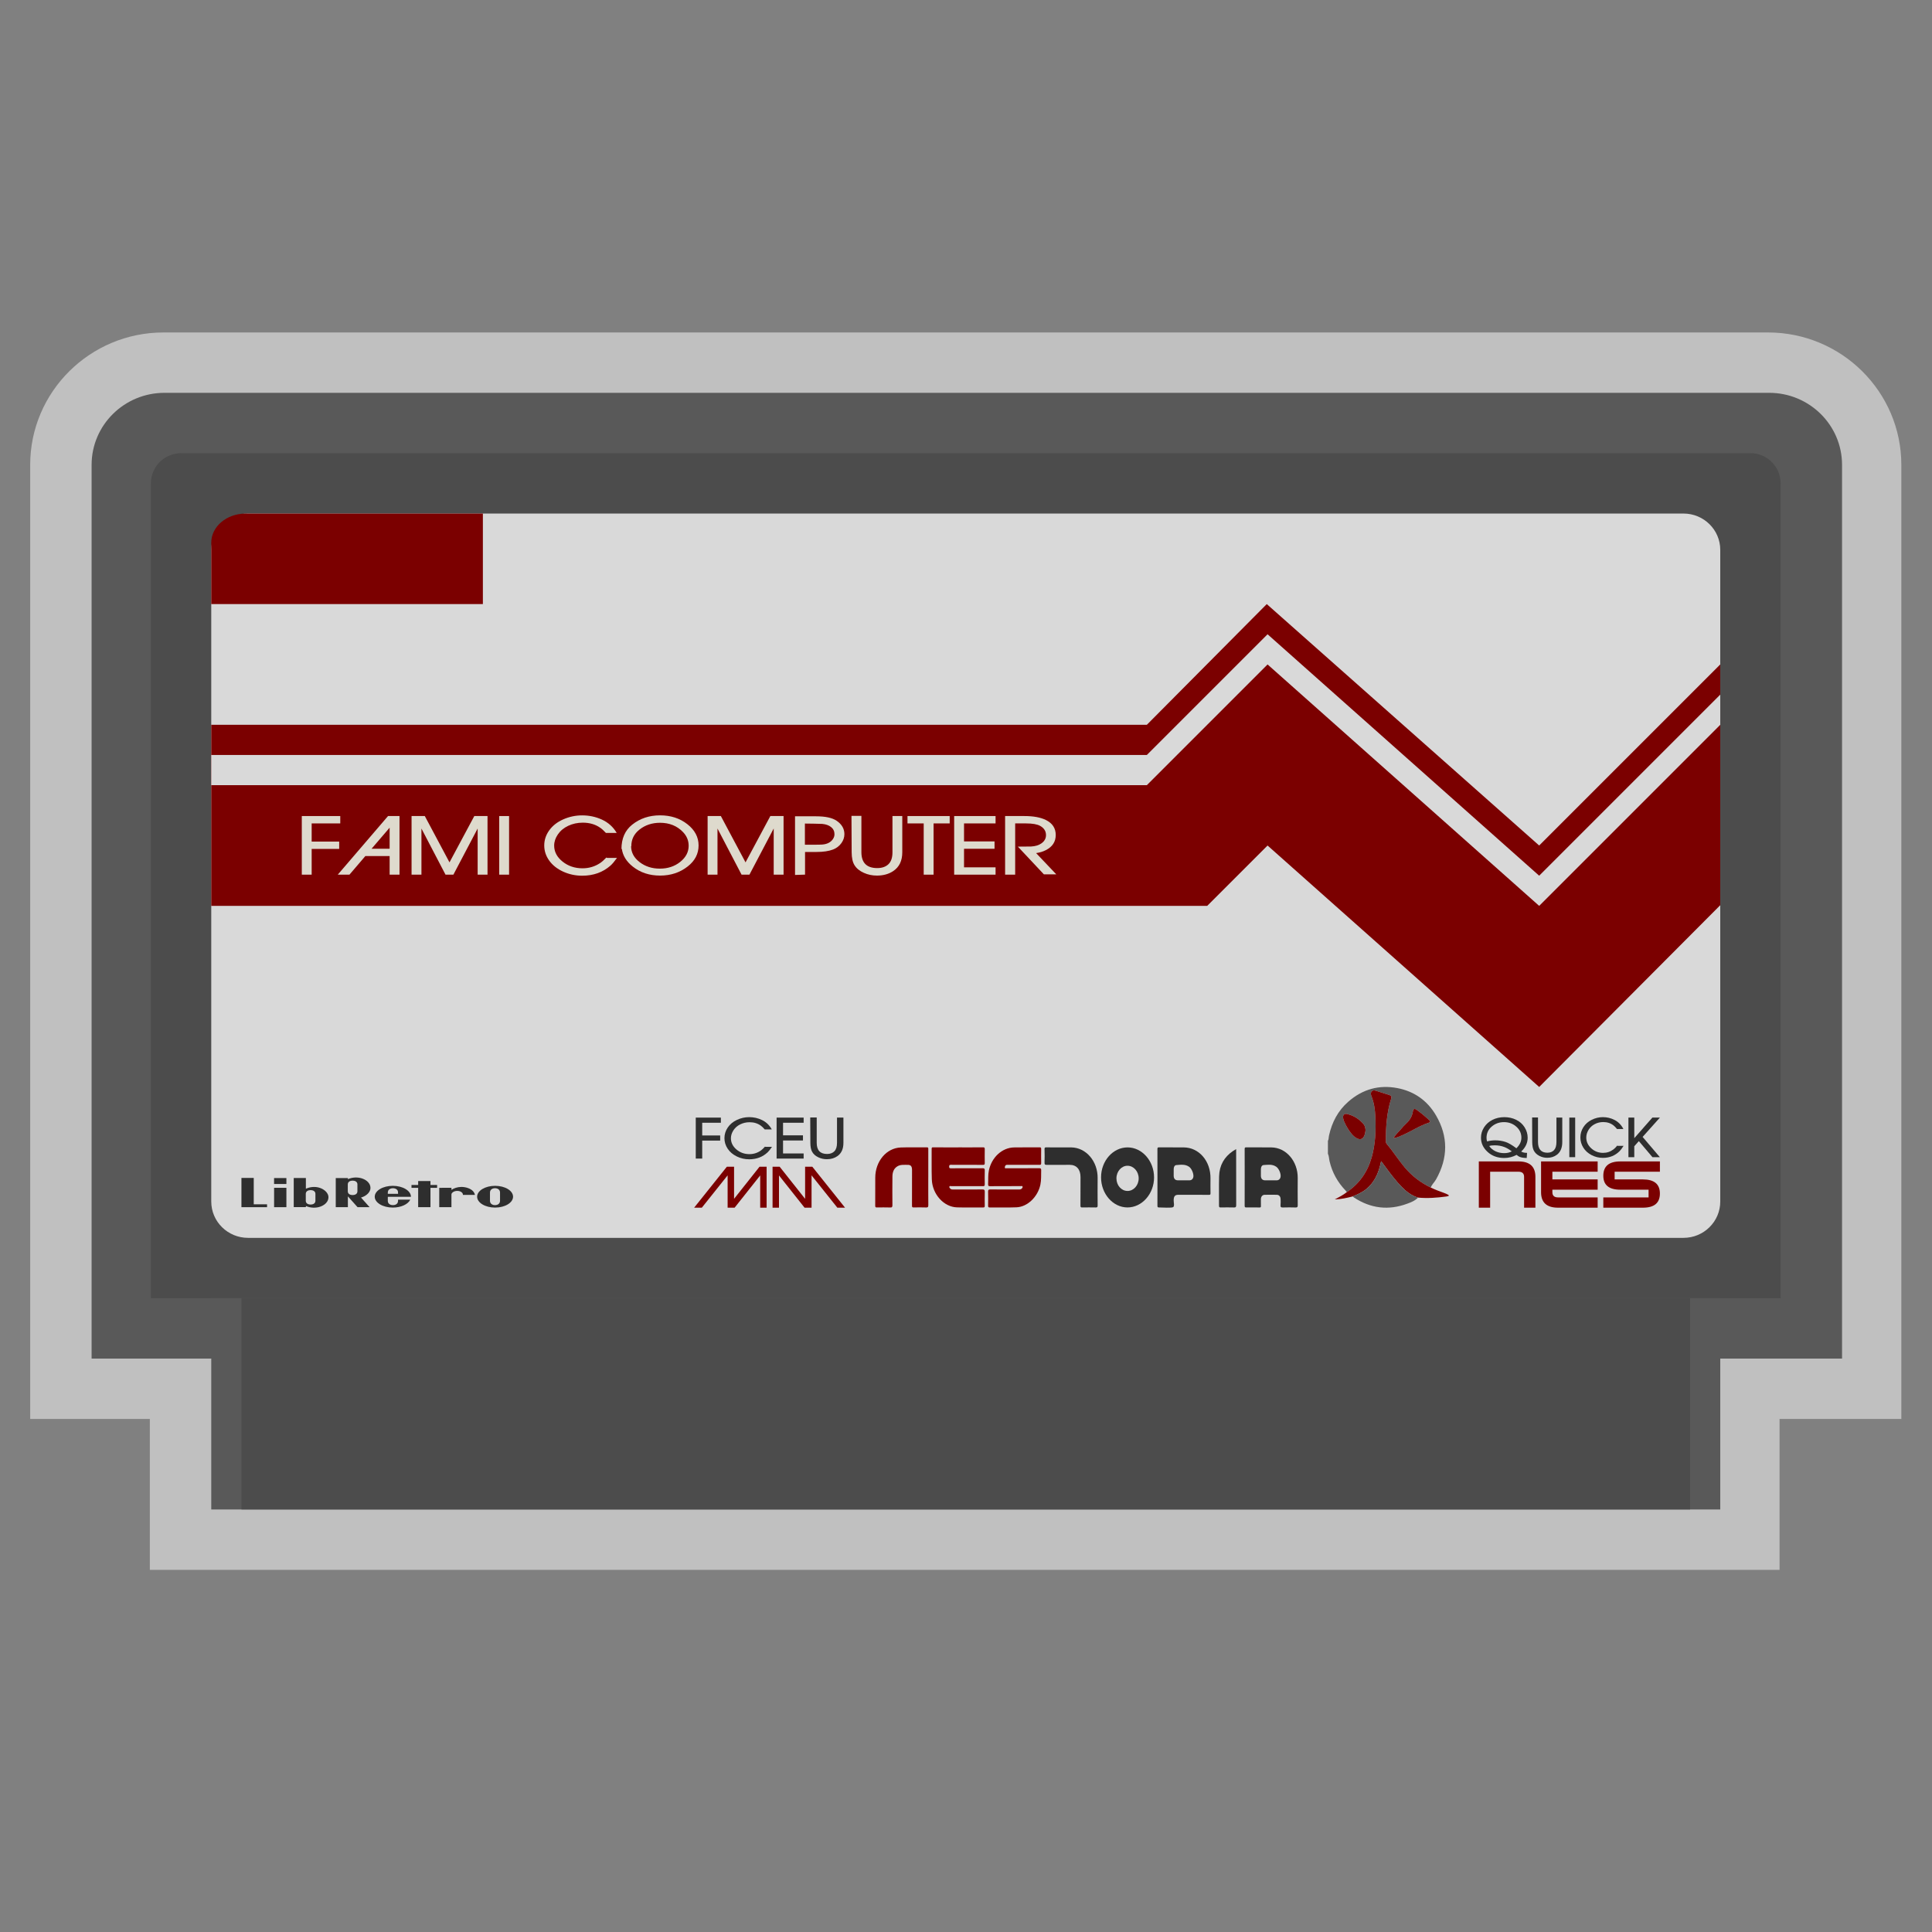 <?xml version="1.0" encoding="UTF-8" standalone="no"?>
<svg
   xmlns:dc="http://purl.org/dc/elements/1.1/"
   xmlns:cc="http://creativecommons.org/ns#"
   xmlns:rdf="http://www.w3.org/1999/02/22-rdf-syntax-ns#"
   xmlns:svg="http://www.w3.org/2000/svg"
   xmlns="http://www.w3.org/2000/svg"
   viewBox="0 0 341.333 341.333"
   height="256"
   width="256"
   xml:space="preserve"
   id="svg2"
   version="1.1"><rect x="0" y="0" width="341.333" height="341.333" fill="#808080" stroke="none"/><defs
     id="defs6"><clipPath
       id="clipPath18"
       clipPathUnits="userSpaceOnUse"><path
         id="path16"
         d="M 0,256 H 256 V 0 H 0 Z" /></clipPath><clipPath
       id="clipPath26"
       clipPathUnits="userSpaceOnUse"><path
         id="path24"
         d="M 4,212 H 252 V 48 H 4 Z" /></clipPath></defs><g
     transform="matrix(1.333,0,0,-1.333,0,341.333)"
     id="g10"><g
       id="g12"><g
         clip-path="url(#clipPath18)"
         id="g14"><g
           id="g20"><g
             id="g22" /><g
             id="g32"><g
               style="opacity:0.5"
               id="g30"
               clip-path="url(#clipPath26)"><path
                 id="path28"
                 style="fill:#ffffff;fill-opacity:1;fill-rule:nonzero;stroke:none"
                 d="m 227.859,56 v 0 20 0 z m 6.474,156 H 21.667 C 11.925,212 4,204.128 4,194.452 V 76 68 h 8 7.859 V 56 48 h 8 4 192 4 8 v 8 12 h 8.141 8 v 8 118.452 C 252,204.128 244.075,212 234.333,212" /></g></g></g><g
           transform="translate(244.141,76)"
           id="g34"><path
             id="path36"
             style="fill:#595959;fill-opacity:1;fill-rule:nonzero;stroke:none"
             d="m 0,0 h -232 v 118.452 c 0,5.273 4.328,9.548 9.667,9.548 H -9.667 C -4.328,128 0,123.725 0,118.452 Z" /></g><g
           transform="translate(236,84)"
           id="g38"><path
             id="path40"
             style="fill:#4c4c4c;fill-opacity:1;fill-rule:nonzero;stroke:none"
             d="m 0,0 h -216 v 108 c 0,2.209 1.791,4 4,4 H -4 c 2.209,0 4,-1.791 4,-4 z" /></g><g
           transform="translate(223.122,92)"
           id="g42"><path
             id="path44"
             style="fill:#d9d9d9;fill-opacity:1;fill-rule:nonzero;stroke:none"
             d="m 0,0 h -190.244 c -2.694,0 -4.878,2.156 -4.878,4.815 v 86.37 c 0,2.659 2.184,4.815 4.878,4.815 H 0 c 2.694,0 4.878,-2.156 4.878,-4.815 V 4.815 C 4.878,2.156 2.694,0 0,0" /></g><g
           transform="translate(64,176)"
           id="g46"><path
             id="path48"
             style="fill:#7b0000;fill-opacity:1;fill-rule:nonzero;stroke:none"
             d="m 0,0 h -36 v 8.147 c 0,2.128 2.046,3.853 4.57,3.853 H 0 Z" /></g><g
           transform="translate(204,144)"
           id="g50"><path
             id="path52"
             style="fill:#7b0000;fill-opacity:1;fill-rule:nonzero;stroke:none"
             d="M 0,0 -36.105,32 -52,16 H -176 V -8 h 132 l 8,8 36,-32 24,24.092 V 24 Z" /></g><g
           transform="translate(45.098,147.906)"
           id="g54"><path
             id="path56"
             style="fill:#dedacd;fill-opacity:1;fill-rule:nonzero;stroke:none"
             d="m 0,0 v -0.976 h -3.79 v -2.41 h 3.648 V -4.357 H -3.79 V -7.768 H -5.098 V 0 Z" /></g><g
           transform="translate(49.247,143.574)"
           id="g58"><path
             id="path60"
             style="fill:#dedacd;fill-opacity:1;fill-rule:nonzero;stroke:none"
             d="M 0,0 H 2.394 V 2.79 Z M -2.932,-3.436 H -4.48 L 2.182,4.333 H 3.703 V -3.436 H 2.394 v 2.465 h -3.218 z" /></g><g
           transform="translate(54.548,140.138)"
           id="g62"><path
             id="path64"
             style="fill:#dedacd;fill-opacity:1;fill-rule:nonzero;stroke:none"
             d="M 0,0 V 7.768 H 1.755 L 5.027,1.629 8.315,7.768 h 1.752 V 0 H 8.759 V 6.117 L 5.543,0 H 4.5 L 1.309,6.112 V 0 Z" /></g><path
           id="path66"
           style="fill:#dedacd;fill-opacity:1;fill-rule:nonzero;stroke:none"
           d="m 67.473,140.138 h -1.309 v 7.768 h 1.309 z" /><g
           transform="translate(80.904,141.331)"
           id="g68"><path
             id="path70"
             style="fill:#dedacd;fill-opacity:1;fill-rule:nonzero;stroke:none"
             d="m 0,0 c -1.008,-0.887 -2.255,-1.331 -3.74,-1.331 -0.893,0 -1.733,0.179 -2.519,0.537 -0.798,0.365 -1.416,0.855 -1.855,1.469 -0.438,0.615 -0.657,1.282 -0.657,2.002 0,0.726 0.222,1.396 0.667,2.011 0.444,0.614 1.059,1.096 1.845,1.444 0.803,0.355 1.64,0.532 2.512,0.532 0.926,0 1.794,-0.184 2.605,-0.552 C -0.29,5.724 0.368,5.133 0.833,4.338 H -0.599 C -0.883,4.647 -1.134,4.875 -1.352,5.023 -1.994,5.473 -2.763,5.698 -3.66,5.698 -4.356,5.698 -4.997,5.561 -5.583,5.286 -6.169,5.012 -6.628,4.633 -6.959,4.15 -7.291,3.667 -7.456,3.171 -7.456,2.662 c 0,-0.819 0.37,-1.525 1.111,-2.12 0.74,-0.595 1.623,-0.892 2.648,-0.892 0.86,0 1.64,0.233 2.339,0.7 0.239,0.161 0.512,0.404 0.821,0.729 L -0.451,1.03 H 0.876 C 0.523,0.544 0.23,0.2 0,0" /></g><g
           transform="translate(91.274,143.968)"
           id="g72"><path
             id="path74"
             style="fill:#dedacd;fill-opacity:1;fill-rule:nonzero;stroke:none"
             d="m 0,0 c 0,0.69 -0.251,1.296 -0.753,1.819 -0.786,0.818 -1.8,1.227 -3.043,1.227 -1.062,0 -1.975,-0.305 -2.741,-0.917 -0.707,-0.565 -1.061,-1.288 -1.061,-2.168 l -0.031,-0.05 c 0.012,-0.821 0.392,-1.517 1.139,-2.087 0.747,-0.57 1.636,-0.855 2.669,-0.855 1.058,0 1.959,0.298 2.704,0.894 C -0.372,-1.54 0,-0.828 0,0 m -8.857,-0.399 -0.05,-0.05 c 0,1.407 0.473,2.488 1.42,3.244 1.033,0.825 2.265,1.237 3.697,1.237 1.412,0 2.615,-0.389 3.611,-1.168 0.996,-0.779 1.494,-1.719 1.494,-2.82 0,-1.11 -0.484,-2.042 -1.451,-2.794 -1.024,-0.802 -2.242,-1.203 -3.654,-1.203 -1.411,0 -2.617,0.397 -3.617,1.193 -0.843,0.667 -1.327,1.454 -1.45,2.361" /></g><g
           transform="translate(93.786,140.138)"
           id="g76"><path
             id="path78"
             style="fill:#dedacd;fill-opacity:1;fill-rule:nonzero;stroke:none"
             d="M 0,0 V 7.768 H 1.755 L 5.026,1.629 8.314,7.768 h 1.753 V 0 H 8.759 V 6.117 L 5.543,0 H 4.5 L 1.309,6.112 V 0 Z" /></g><g
           transform="translate(107.847,144.106)"
           id="g80"><path
             id="path82"
             style="fill:#dedacd;fill-opacity:1;fill-rule:nonzero;stroke:none"
             d="m 0,0 c 0.58,0 0.963,0.008 1.148,0.025 0.626,0.052 1.084,0.282 1.377,0.69 0.152,0.21 0.228,0.437 0.228,0.68 0,0.391 -0.152,0.708 -0.457,0.951 C 2.012,2.573 1.623,2.711 1.13,2.76 1.035,2.77 0.656,2.78 -0.006,2.79 L -1.167,2.805 V 0 Z m 0.315,3.766 c 1.23,0 2.133,-0.194 2.709,-0.582 C 3.72,2.718 4.068,2.123 4.068,1.4 4.068,0.979 3.936,0.585 3.673,0.217 3.397,-0.171 3.027,-0.455 2.562,-0.636 2.006,-0.853 1.263,-0.961 0.333,-0.961 h -1.481 v -3.002 l -1.327,-0.044 v 7.773 z" /></g><g
           transform="translate(114.168,143.125)"
           id="g84"><path
             id="path86"
             style="fill:#dedacd;fill-opacity:1;fill-rule:nonzero;stroke:none"
             d="m 0,0 c 0,-1.41 0.701,-2.115 2.102,-2.115 0.628,0 1.121,0.17 1.479,0.511 0.357,0.34 0.536,0.868 0.536,1.584 V 4.786 H 5.419 V -0.02 C 5.419,-1.15 5.018,-1.982 4.216,-2.514 3.619,-2.911 2.899,-3.11 2.055,-3.11 c -0.613,0 -1.187,0.12 -1.722,0.36 -0.563,0.249 -0.979,0.589 -1.247,1.02 -0.246,0.397 -0.372,0.966 -0.376,1.705 L -1.315,4.806 H 0 Z" /></g><g
           transform="translate(120.278,146.93)"
           id="g88"><path
             id="path90"
             style="fill:#dedacd;fill-opacity:1;fill-rule:nonzero;stroke:none"
             d="M 0,0 V 0.976 H 5.592 V 0 H 3.457 V -6.792 H 2.148 l 0,6.792 z" /></g><g
           transform="translate(131.95,147.906)"
           id="g92"><path
             id="path94"
             style="fill:#dedacd;fill-opacity:1;fill-rule:nonzero;stroke:none"
             d="m 0,0 v -0.976 h -4.179 v -2.386 h 4.043 V -4.338 H -4.179 V -6.797 H 0 V -7.768 H -5.487 V 0 Z" /></g><g
           transform="translate(135.777,147.906)"
           id="g96"><path
             id="path98"
             style="fill:#dedacd;fill-opacity:1;fill-rule:nonzero;stroke:none"
             d="m 0,0 c 1.189,0 2.14,-0.176 2.852,-0.527 0.864,-0.428 1.296,-1.09 1.296,-1.987 0,-0.894 -0.438,-1.563 -1.316,-2.007 -0.37,-0.191 -0.798,-0.321 -1.285,-0.39 L 4.223,-7.729 H 2.58 l -3.45,3.677 c 0.981,0 1.562,0.005 1.743,0.015 0.571,0.03 1.03,0.168 1.375,0.414 0.406,0.286 0.61,0.652 0.61,1.099 0,0.523 -0.257,0.929 -0.771,1.218 -0.39,0.22 -1.014,0.33 -1.873,0.33 H -1.228 V -7.768 H -2.562 V 0 Z" /></g><g
           transform="translate(55.423,99.529)"
           id="g100"><path
             id="path102"
             style="fill:#2e2e2e;fill-opacity:1;fill-rule:nonzero;stroke:none"
             d="M 0,0 H 1.63 V -0.519 H 2.511 V -0.901 H 1.63 L 1.631,-3.463 H -10e-4 L 0,-0.901 h -0.885 v 0.381 h 0.886 z" /></g><path
           id="path104"
           style="fill:#2e2e2e;fill-opacity:1;fill-rule:nonzero;stroke:none"
           d="m 36.329,98.633 h 1.629 v -2.567 h -1.629 z" /><path
           id="path106"
           style="fill:#2e2e2e;fill-opacity:1;fill-rule:nonzero;stroke:none"
           d="m 36.325,99.927 h 1.633 v -0.789 h -1.633 z" /><g
           transform="translate(66.274,97.458)"
           id="g108"><path
             id="path110"
             style="fill:#2e2e2e;fill-opacity:1;fill-rule:nonzero;stroke:none"
             d="m 0,0 v 0 c 0,-0.007 -0.001,-0.389 -0.001,-0.542 0,-0.41 -0.34,-0.578 -0.667,-0.578 -0.325,0 -0.666,0.168 -0.666,0.578 v 0.553 c 0,0 0.001,0.38 0.001,0.535 0,0.407 0.341,0.575 0.665,0.575 0.326,0 0.667,-0.168 0.667,-0.575 0,-0.155 0,-0.443 0.001,-0.546 l 0,0.001 z m -0.654,1.439 c -1.315,0 -2.382,-0.645 -2.382,-1.441 0,-0.796 1.067,-1.442 2.382,-1.442 1.315,0 2.38,0.646 2.38,1.442 0,0.796 -1.065,1.441 -2.38,1.441" /></g><g
           transform="translate(40.528,97.829)"
           id="g112"><path
             id="path114"
             style="fill:#2e2e2e;fill-opacity:1;fill-rule:nonzero;stroke:none"
             d="m 0,0 c 0,0.398 0.385,0.499 0.638,0.499 0.259,0 0.639,-0.101 0.639,-0.499 0,-0.131 -10e-4,-0.456 -10e-4,-0.456 0,0 10e-4,-0.321 10e-4,-0.458 0,-0.396 -0.38,-0.5 -0.638,-0.5 C 0.385,-1.414 0,-1.31 0,-0.914 v 0.456 z m -1.596,2.105 v -3.86 h 1.611 c 0,0 0.001,0.125 0.001,0.149 0.623,-0.279 1.326,-0.278 1.875,-0.097 0.146,0.049 1.114,0.38 1.114,1.273 0,0.678 -0.898,1.418 -2.071,1.344 C 0.547,0.89 0.272,0.79 0.012,0.685 v 1.42 z" /></g><g
           transform="translate(51.508,98.344)"
           id="g116"><path
             id="path118"
             style="fill:#2e2e2e;fill-opacity:1;fill-rule:nonzero;stroke:none"
             d="m 0,0 c 0.127,0.158 0.36,0.234 0.572,0.234 v 0 H 0.573 0.572 C 0.786,0.234 1.019,0.158 1.146,0 1.249,-0.128 1.254,-0.278 1.252,-0.504 h -1.36 C -0.111,-0.278 -0.104,-0.128 0,0 m 1.248,-1.433 c 0,-0.47 -0.434,-0.574 -0.675,-0.574 -0.24,0 -0.681,0.104 -0.681,0.574 0,0.141 0.001,0.53 0.001,0.53 h 3.068 c 0,0.796 -1.078,1.456 -2.403,1.456 -1.324,0 -2.399,-0.645 -2.399,-1.442 0,-0.795 1.075,-1.441 2.399,-1.441 1.099,0 2.028,0.447 2.312,1.053 L 1.246,-1.278 c 0,0 0.002,-0.011 0.002,-0.155" /></g><g
           transform="translate(33.631,96.447)"
           id="g120"><path
             id="path122"
             style="fill:#2e2e2e;fill-opacity:1;fill-rule:nonzero;stroke:none"
             d="M 0,0 V 3.497 H -1.631 V 0 -0.381 H 0 1.765 V 0 Z" /></g><g
           transform="translate(61.351,97.693)"
           id="g124"><path
             id="path126"
             style="fill:#2e2e2e;fill-opacity:1;fill-rule:nonzero;stroke:none"
             d="M 0,0 H 1.596 C 1.432,0.829 0.343,1.069 -0.218,1.058 -0.756,1.046 -1.204,0.882 -1.517,0.67 c -0.001,0.063 0,0.27 0,0.27 L -3.133,0.939 -3.134,-1.627 h 1.617 c 0,0 -0.001,1.576 -0.001,1.685 0,0.224 0.33,0.473 0.773,0.473 C -0.301,0.531 0,0.282 0,0.058 Z" /></g><g
           transform="translate(46.095,98.63)"
           id="g128"><path
             id="path130"
             style="fill:#2e2e2e;fill-opacity:1;fill-rule:nonzero;stroke:none"
             d="m 0,0 v 0.456 c 0,0.395 0.385,0.499 0.639,0.499 0.258,0 0.638,-0.104 0.638,-0.499 0,-0.137 -10e-4,-0.458 -10e-4,-0.458 0,0 10e-4,-0.325 10e-4,-0.456 0,-0.398 -0.38,-0.499 -0.639,-0.499 C 0.385,-0.957 0,-0.856 0,-0.458 Z m 3.005,-0.029 c 0,0.894 -0.968,1.224 -1.114,1.273 -0.549,0.181 -1.252,0.182 -1.875,-0.096 0,0.023 -0.001,0.148 -0.001,0.148 h -1.611 v -3.86 h 1.608 v 1.421 c 0.007,-0.003 0.014,-0.006 0.021,-0.008 l 1.261,-1.413 h 1.597 l -1.139,1.275 c 0.748,0.209 1.253,0.752 1.253,1.26" /></g><g
           transform="translate(127.013,103.993)"
           id="g132"><path
             id="path134"
             style="fill:#7b0000;fill-opacity:1;fill-rule:nonzero;stroke:none"
             d="m 0,0 c 1.095,0 2.191,-0.007 3.286,0.006 0.188,0.003 0.221,-0.066 0.219,-0.252 -0.008,-0.609 -0.012,-1.219 0,-1.828 0.004,-0.205 -0.057,-0.244 -0.226,-0.243 -1.417,0.008 -2.834,0 -4.25,0.009 -0.164,10e-4 -0.236,-0.022 -0.244,-0.231 -0.009,-0.226 0.087,-0.235 0.239,-0.235 1.398,0.004 2.796,-0.003 4.193,0.008 0.22,0.002 0.298,-0.047 0.29,-0.313 C 3.489,-3.677 3.494,-4.277 3.505,-4.875 3.509,-5.083 3.46,-5.142 3.271,-5.141 c -1.417,0.01 -2.833,0.005 -4.25,0.003 -0.069,0 -0.161,0.061 -0.201,-0.046 -0.046,-0.12 0.036,-0.198 0.104,-0.273 0.121,-0.132 0.273,-0.126 0.426,-0.126 1.284,0.001 2.568,-0.006 3.853,0.007 0.236,0.002 0.31,-0.071 0.303,-0.34 C 3.49,-6.525 3.497,-7.135 3.503,-7.744 3.504,-7.905 3.472,-7.965 3.315,-7.964 c -1.161,0.009 -2.323,-0.02 -3.484,0.012 -1.743,0.047 -3.273,1.729 -3.342,3.7 -0.047,1.356 -0.012,2.716 -0.023,4.074 C -3.536,0.035 -3.43,0 -3.315,0 -2.21,-0.002 -1.105,-0.001 0,-0.001 Z" /></g><g
           transform="translate(137.751,101.229)"
           id="g136"><path
             id="path138"
             style="fill:#7b0000;fill-opacity:1;fill-rule:nonzero;stroke:none"
             d="M 0,0 C 0.182,0.003 0.252,-0.047 0.245,-0.267 0.223,-0.906 0.274,-1.544 0.139,-2.181 -0.2,-3.784 -1.561,-5.122 -3.03,-5.18 -4.218,-5.227 -5.409,-5.19 -6.599,-5.199 -6.777,-5.2 -6.79,-5.115 -6.788,-4.947 c 0.011,0.61 0.017,1.22 0,1.829 -0.007,0.245 0.055,0.307 0.267,0.305 1.265,-0.011 2.531,-0.005 3.796,-0.008 0.166,0 0.321,0.021 0.441,0.167 0.055,0.067 0.086,0.144 0.055,0.234 -0.034,0.099 -0.108,0.053 -0.17,0.053 -1.379,-0.003 -2.758,10e-4 -4.137,-0.012 -0.222,-0.002 -0.263,0.075 -0.251,0.31 0.032,0.596 -0.025,1.193 0.103,1.787 0.373,1.737 1.746,3.009 3.34,3.039 1.133,0.021 2.266,0.003 3.4,0.013 C 0.217,2.772 0.245,2.702 0.244,2.546 0.239,1.926 0.232,1.305 0.245,0.685 0.25,0.468 0.172,0.449 0.013,0.45 c -1.388,0.005 -2.777,0.001 -4.165,0 -0.066,0 -0.134,0.008 -0.198,-0.004 -0.159,-0.032 -0.217,-0.188 -0.222,-0.33 -0.006,-0.183 0.147,-0.12 0.237,-0.121 C -3.608,-0.009 -0.718,-0.011 0,0" /></g><g
           transform="translate(156.873,99.625)"
           id="g140"><path
             id="path142"
             style="fill:#2e2e2e;fill-opacity:1;fill-rule:nonzero;stroke:none"
             d="M 0,0 C 0.264,0 0.528,-0.006 0.792,0.002 1.061,0.009 1.251,0.191 1.294,0.466 1.357,0.88 1.058,1.565 0.738,1.789 0.199,2.167 -0.391,2.066 -0.968,2.022 -1.195,2.005 -1.307,1.769 -1.312,1.506 -1.318,1.207 -1.318,0.908 -1.315,0.609 -1.31,0.213 -1.121,0.006 -0.764,0.001 -0.509,-0.003 -0.255,0 0,0 m -3.466,0.424 c 0.001,1.24 0.005,2.48 -0.004,3.72 -10e-4,0.188 0.045,0.23 0.206,0.228 C -2.169,4.363 -1.074,4.371 0.021,4.364 2.042,4.352 3.589,2.554 3.563,0.263 3.556,-0.389 3.554,-1.042 3.566,-1.693 3.569,-1.874 3.541,-1.924 3.372,-1.923 c -1.35,0.01 -2.7,0.007 -4.05,0.008 -0.462,0 -0.63,-0.193 -0.638,-0.708 -0.006,-0.316 0.126,-0.749 -0.051,-0.916 -0.17,-0.159 -1.538,-0.046 -1.896,-0.055 -0.158,-0.005 -0.209,0.045 -0.207,0.234 0.008,1.261 0.004,2.523 0.004,3.784" /></g><g
           transform="translate(123.032,100.011)"
           id="g144"><path
             id="path146"
             style="fill:#7b0000;fill-opacity:1;fill-rule:nonzero;stroke:none"
             d="m 0,0 c 0,-1.219 -0.008,-2.438 0.006,-3.657 0.003,-0.275 -0.074,-0.334 -0.3,-0.326 -0.547,0.019 -1.096,0.016 -1.643,0.004 -0.169,-0.004 -0.223,0.031 -0.221,0.24 0.009,1.572 0.005,3.143 0.005,4.715 0,0.511 -0.161,0.701 -0.613,0.69 C -3.224,1.655 -3.687,1.73 -4.121,1.453 -4.592,1.151 -4.746,0.671 -4.752,0.114 c -0.014,-1.261 -0.013,-2.523 -0.001,-3.785 0.002,-0.257 -0.062,-0.32 -0.284,-0.313 -0.594,0.019 -1.189,0.01 -1.784,0.004 -0.149,-0.002 -0.213,0.027 -0.211,0.227 0.011,1.24 0.006,2.48 0.006,3.721 10e-4,2.171 1.484,3.94 3.396,4.001 1.151,0.038 2.304,0.007 3.455,0.019 0.204,0.002 0.176,-0.13 0.176,-0.267 0,-1.241 0,-2.481 0,-3.721 z" /></g><g
           transform="translate(147.971,99.888)"
           id="g148"><path
             id="path150"
             style="fill:#2e2e2e;fill-opacity:1;fill-rule:nonzero;stroke:none"
             d="m 0,0 c -0.002,-0.925 0.652,-1.669 1.469,-1.672 0.811,-0.003 1.478,0.748 1.478,1.665 0,0.919 -0.658,1.668 -1.472,1.676 C 0.667,1.676 0.002,0.923 0,0 M -2.039,0.139 C -2.035,2.326 -0.452,4.107 1.482,4.102 3.407,4.097 4.991,2.293 4.986,0.113 4.98,-2.063 3.382,-3.861 1.459,-3.856 c -1.925,0.005 -3.502,1.807 -3.498,3.995" /></g><g
           transform="translate(140.433,103.99)"
           id="g152"><path
             id="path154"
             style="fill:#2e2e2e;fill-opacity:1;fill-rule:nonzero;stroke:none"
             d="M 0,0 C 0.519,0 1.039,0.006 1.558,-0.001 3.52,-0.029 5.07,-1.848 5.045,-4.072 5.031,-5.28 5.038,-6.488 5.047,-7.696 5.049,-7.911 4.992,-7.963 4.809,-7.96 4.205,-7.947 3.6,-7.951 2.996,-7.959 c -0.159,-0.003 -0.229,0.021 -0.227,0.24 0.013,1.261 0.008,2.523 0.008,3.784 0,1.016 -0.525,1.619 -1.419,1.623 -1.029,0.005 -2.058,0.009 -3.087,-0.002 -0.208,-0.002 -0.272,0.049 -0.263,0.3 0.021,0.587 0.017,1.176 0,1.763 -0.006,0.224 0.053,0.262 0.236,0.258 C -1.171,-0.008 -0.585,0.001 0,0.001 Z" /></g><g
           transform="translate(168.39,99.625)"
           id="g156"><path
             id="path158"
             style="fill:#2e2e2e;fill-opacity:1;fill-rule:nonzero;stroke:none"
             d="M 0,0 C 0.283,0 0.566,-0.007 0.849,0.002 1.113,0.011 1.301,0.204 1.338,0.482 1.395,0.913 1.1,1.566 0.768,1.797 0.236,2.166 -0.345,2.063 -0.913,2.025 -1.153,2.009 -1.269,1.765 -1.273,1.489 -1.278,1.19 -1.28,0.891 -1.274,0.592 -1.266,0.217 -1.073,0.007 -0.736,0.001 -0.491,-0.004 -0.245,0 0,0 m -3.42,0.389 c 0,1.251 0.004,2.501 -0.005,3.752 -0.002,0.189 0.04,0.231 0.201,0.23 C -2.11,4.363 -0.996,4.376 0.118,4.363 2.084,4.339 3.631,2.523 3.608,0.297 3.595,-0.9 3.6,-2.097 3.61,-3.294 3.612,-3.53 3.56,-3.605 3.343,-3.598 c -0.566,0.019 -1.133,0.017 -1.699,0 -0.234,-0.007 -0.35,0.038 -0.313,0.347 0.031,0.252 0.014,0.512 0.006,0.768 -0.01,0.34 -0.2,0.561 -0.503,0.566 -0.537,0.009 -1.076,0.01 -1.614,-10e-4 -0.294,-0.006 -0.486,-0.239 -0.494,-0.578 -0.006,-0.299 -0.006,-0.599 0.003,-0.898 0.005,-0.142 -0.01,-0.207 -0.163,-0.204 -0.595,0.013 -1.189,0.01 -1.784,0.004 -0.152,-0.002 -0.21,0.036 -0.208,0.232 0.009,1.25 0.005,2.501 0.005,3.751 z" /></g><g
           transform="translate(163.838,103.764)"
           id="g160"><path
             id="path162"
             style="fill:#2e2e2e;fill-opacity:1;fill-rule:nonzero;stroke:none"
             d="m 0,0 c 0,-0.396 0,-0.734 0,-1.072 -0.001,-2.117 -0.006,-4.235 0.004,-6.352 0.001,-0.264 -0.067,-0.318 -0.285,-0.311 -0.594,0.017 -1.189,0.01 -1.784,0.002 -0.155,-0.002 -0.211,0.04 -0.209,0.232 0.009,1.294 -0.018,2.589 0.013,3.882 0.036,1.49 0.701,2.575 1.805,3.34 C -0.329,-0.191 -0.192,-0.117 0,0" /></g><g
           transform="translate(95.544,107.938)"
           id="g164"><path
             id="path166"
             style="fill:#2e2e2e;fill-opacity:1;fill-rule:nonzero;stroke:none"
             d="m 0,0 v -0.682 h -2.475 v -1.685 h 2.382 V -3.046 H -2.475 V -5.43 H -3.33 V 0 Z" /></g><g
           transform="translate(101.744,103.342)"
           id="g168"><path
             id="path170"
             style="fill:#2e2e2e;fill-opacity:1;fill-rule:nonzero;stroke:none"
             d="m 0,0 c -0.658,-0.62 -1.473,-0.93 -2.443,-0.93 -0.583,0 -1.131,0.125 -1.644,0.375 -0.522,0.255 -0.925,0.597 -1.212,1.027 -0.286,0.429 -0.429,0.896 -0.429,1.399 0,0.507 0.145,0.976 0.435,1.405 0.291,0.43 0.692,0.766 1.206,1.01 0.524,0.248 1.071,0.372 1.64,0.372 0.605,0 1.172,-0.129 1.701,-0.386 0.557,-0.271 0.987,-0.684 1.29,-1.24 H -0.391 C -0.576,3.248 -0.74,3.407 -0.883,3.511 -1.302,3.825 -1.804,3.983 -2.39,3.983 -2.844,3.983 -3.263,3.887 -3.646,3.695 -4.029,3.503 -4.329,3.238 -4.545,2.901 -4.761,2.563 -4.869,2.216 -4.869,1.86 c 0,-0.572 0.242,-1.065 0.725,-1.481 0.484,-0.416 1.06,-0.624 1.729,-0.624 0.562,0 1.071,0.163 1.528,0.49 0.156,0.112 0.335,0.282 0.536,0.509 L -0.294,0.72 H 0.572 C 0.341,0.38 0.15,0.14 0,0" /></g><g
           transform="translate(106.513,107.938)"
           id="g172"><path
             id="path174"
             style="fill:#2e2e2e;fill-opacity:1;fill-rule:nonzero;stroke:none"
             d="M 0,0 V -0.682 H -2.729 V -2.35 h 2.64 v -0.682 h -2.64 V -4.751 H 0 V -5.43 H -3.583 V 0 Z" /></g><g
           transform="translate(108.246,104.596)"
           id="g176"><path
             id="path178"
             style="fill:#2e2e2e;fill-opacity:1;fill-rule:nonzero;stroke:none"
             d="m 0,0 c 0,-0.985 0.458,-1.478 1.373,-1.478 0.41,0 0.732,0.119 0.966,0.357 0.233,0.237 0.35,0.607 0.35,1.107 v 3.359 h 0.85 v -3.359 c 0,-0.79 -0.262,-1.371 -0.786,-1.743 -0.39,-0.278 -0.86,-0.417 -1.411,-0.417 -0.4,0 -0.775,0.084 -1.124,0.252 -0.368,0.174 -0.64,0.412 -0.815,0.713 -0.161,0.278 -0.243,0.675 -0.245,1.192 L -0.859,3.359 H 0 Z" /></g><g
           transform="translate(100.755,96)"
           id="g180"><path
             id="path182"
             style="fill:#7b0000;fill-opacity:1;fill-rule:nonzero;stroke:none"
             d="M 0,0 V 4.275 L -3.39,0 H -4.317 V 4.285 L -7.735,0 h -1.02 l 4.337,5.43 h 0.955 V 1.173 l 3.375,4.257 h 0.939 l 0,-5.43 z" /></g><g
           transform="translate(102.394,96)"
           id="g184"><path
             id="path186"
             style="fill:#7b0000;fill-opacity:1;fill-rule:nonzero;stroke:none"
             d="M 0,0 V 5.43 H 0.939 L 4.313,1.173 V 5.43 H 5.268 L 9.606,0 H 8.586 L 5.168,4.285 V 0 H 4.241 L 0.851,4.275 V 0 Z" /></g><g
           transform="translate(180.979,106.182)"
           id="g188"><path
             id="path190"
             style="fill:#595959;fill-opacity:1;fill-rule:nonzero;stroke:none"
             d="M 0,0 C 0,0.122 0.004,0.166 -0.001,0.208 -0.034,0.483 -0.113,0.737 -0.299,0.945 -0.882,1.598 -1.591,2.032 -2.423,2.231 -2.814,2.325 -3.031,2.09 -2.96,1.681 c 0.023,-0.138 0.059,-0.278 0.114,-0.405 0.262,-0.607 0.592,-1.17 1.009,-1.675 0.177,-0.215 0.381,-0.403 0.618,-0.543 0.532,-0.316 0.932,-0.158 1.114,0.447 C -0.049,-0.31 -0.024,-0.115 0,0 M 3.705,-0.94 C 4.06,-0.956 4.37,-0.791 4.686,-0.662 5.943,-0.147 7.077,0.653 8.375,1.074 8.679,1.173 8.53,1.353 8.391,1.478 7.881,1.94 7.352,2.379 6.795,2.779 6.495,2.995 6.339,2.941 6.279,2.555 6.176,1.896 5.854,1.395 5.389,0.964 5.156,0.748 4.94,0.51 4.733,0.267 4.392,-0.137 3.995,-0.49 3.711,-0.946 3.703,-0.949 3.694,-0.949 3.687,-0.954 3.684,-0.956 3.686,-0.966 3.685,-0.973 c 0.007,0.011 0.014,0.022 0.02,0.033 m -8.684,-2.089 v 1.694 c 0.119,0.225 0.093,0.482 0.146,0.721 0.389,1.762 1.189,3.271 2.525,4.453 1.906,1.684 4.105,2.294 6.541,1.827 C 6.424,5.247 8.181,4.043 9.346,2.049 10.981,-0.749 10.947,-3.59 9.362,-6.418 9.148,-6.802 8.808,-7.093 8.65,-7.514 7.31,-6.867 6.145,-5.982 5.172,-4.815 4.338,-3.814 3.636,-2.705 2.799,-1.707 2.708,-1.599 2.698,-1.479 2.698,-1.345 2.696,0.551 2.823,2.43 3.398,4.246 3.489,4.53 3.408,4.675 3.146,4.756 2.578,4.933 2.014,5.124 1.445,5.296 1.238,5.358 1.013,5.435 0.83,5.231 0.65,5.031 0.71,4.793 0.792,4.586 1.129,3.741 1.258,2.857 1.304,1.953 1.396,0.1 1.325,-1.739 0.815,-3.531 c -0.554,-1.948 -1.647,-3.485 -3.287,-4.59 -0.059,0.074 -0.112,0.154 -0.177,0.222 -1.041,1.089 -1.761,2.366 -2.112,3.868 -0.078,0.333 -0.071,0.686 -0.218,1.002" /></g><g
           transform="translate(189.629,98.669)"
           id="g192"><path
             id="path194"
             style="fill:#7b0000;fill-opacity:1;fill-rule:nonzero;stroke:none"
             d="M 0,0 C 0.568,-0.28 1.16,-0.496 1.752,-0.709 1.967,-0.786 2.173,-0.877 2.371,-0.99 v -0.13 c -0.1,-0.023 -0.199,-0.054 -0.3,-0.067 -1.248,-0.167 -2.498,-0.266 -3.757,-0.146 -0.873,0.264 -1.574,0.81 -2.209,1.466 -0.778,0.804 -1.451,1.7 -2.118,2.601 C -6.188,2.971 -6.362,3.207 -6.576,3.497 -6.625,3.286 -6.657,3.142 -6.691,3 -6.994,1.725 -7.546,0.611 -8.562,-0.214 c -0.532,-0.431 -1.144,-0.694 -1.757,-0.958 -0.767,-0.194 -1.537,-0.375 -2.403,-0.404 0.593,0.315 1.123,0.594 1.599,0.968 1.641,1.106 2.733,2.643 3.288,4.59 0.51,1.793 0.581,3.631 0.488,5.484 -0.045,0.905 -0.175,1.789 -0.511,2.634 -0.082,0.206 -0.142,0.444 0.037,0.644 0.183,0.204 0.409,0.127 0.615,0.065 0.57,-0.171 1.133,-0.363 1.701,-0.539 0.262,-0.081 0.343,-0.226 0.253,-0.511 -0.575,-1.816 -0.702,-3.695 -0.7,-5.591 0,-0.133 0.009,-0.253 0.1,-0.362 C -5.014,4.809 -4.313,3.7 -3.478,2.699 -2.505,1.532 -1.34,0.647 0,0" /></g><g
           transform="translate(184.69,105.236)"
           id="g196"><path
             id="path198"
             style="fill:#7b0000;fill-opacity:1;fill-rule:nonzero;stroke:none"
             d="M 0,0 C 0.284,0.456 0.681,0.809 1.022,1.213 1.228,1.457 1.445,1.694 1.677,1.91 2.143,2.341 2.465,2.842 2.568,3.501 2.628,3.887 2.784,3.941 3.084,3.726 3.641,3.325 4.17,2.886 4.68,2.424 4.818,2.299 4.968,2.119 4.664,2.02 3.365,1.599 2.232,0.799 0.975,0.284 0.659,0.155 0.349,-0.009 -0.006,0.006 Z" /></g><g
           transform="translate(180.979,106.182)"
           id="g200"><path
             id="path202"
             style="fill:#7b0000;fill-opacity:1;fill-rule:nonzero;stroke:none"
             d="M 0,0 C -0.024,-0.115 -0.049,-0.31 -0.105,-0.495 -0.287,-1.1 -0.687,-1.258 -1.219,-0.942 -1.456,-0.802 -1.66,-0.614 -1.837,-0.399 -2.254,0.106 -2.584,0.669 -2.846,1.276 -2.901,1.403 -2.937,1.543 -2.96,1.681 -3.031,2.09 -2.814,2.325 -2.423,2.231 -1.591,2.032 -0.882,1.598 -0.299,0.945 -0.113,0.737 -0.034,0.483 -0.001,0.208 0.004,0.166 0,0.122 0,0" /></g><g
           transform="translate(184.684,105.242)"
           id="g204"><path
             id="path206"
             style="fill:#d32310;fill-opacity:1;fill-rule:nonzero;stroke:none"
             d="m 0,0 c -0.007,-0.011 -0.014,-0.021 -0.02,-0.032 0,0.006 -0.002,0.016 0.002,0.018 0.006,0.005 0.016,0.006 0.024,0.008 z" /></g><g
           transform="translate(187.944,97.335)"
           id="g208"><path
             id="path210"
             style="fill:#595959;fill-opacity:1;fill-rule:nonzero;stroke:none"
             d="m 0,0 c -0.401,-0.418 -0.923,-0.619 -1.435,-0.808 -2.482,-0.917 -4.844,-0.637 -7.072,0.831 -0.05,0.033 -0.085,0.092 -0.126,0.138 0.613,0.265 1.225,0.527 1.756,0.958 1.016,0.825 1.568,1.94 1.872,3.214 0.034,0.143 0.066,0.286 0.114,0.497 C -4.677,4.54 -4.502,4.304 -4.327,4.068 -3.661,3.166 -2.988,2.27 -2.21,1.467 -1.574,0.811 -0.874,0.264 0,0" /></g><g
           transform="translate(196,96)"
           id="g212"><path
             id="path214"
             style="fill:#7b0000;fill-opacity:1;fill-rule:nonzero;stroke:none"
             d="M 0,0 V 6.131 H 5.25 C 6.75,6.131 7.5,5.45 7.5,4.087 V 0 H 6 V 4.087 C 6,4.541 5.75,4.768 5.25,4.768 H 1.5 V 0 Z" /></g><g
           transform="translate(211.75,96)"
           id="g216"><path
             id="path218"
             style="fill:#7b0000;fill-opacity:1;fill-rule:nonzero;stroke:none"
             d="M 0,0 H -5.25 C -6.75,0 -7.5,0.681 -7.5,2.044 V 6.131 H 0 V 4.768 H -6 V 3.747 H 0 V 2.384 H -6 V 2.044 C -6,1.589 -5.75,1.362 -5.25,1.362 H 0 Z" /></g><g
           transform="translate(212.5,97.362)"
           id="g220"><path
             id="path222"
             style="fill:#7b0000;fill-opacity:1;fill-rule:nonzero;stroke:none"
             d="M 0,0 H 6 V 1.022 H 2.25 C 0.75,1.022 0,1.637 0,2.868 c 0,1.267 0.75,1.9 2.25,1.9 H 7.5 V 3.406 h -6 V 2.384 H 5.25 C 6.75,2.384 7.5,1.76 7.5,0.511 7.5,-0.738 6.75,-1.362 5.25,-1.362 H 0 Z" /></g><g
           transform="translate(200.371,103.464)"
           id="g224"><path
             id="path226"
             style="fill:#2e2e2e;fill-opacity:1;fill-rule:nonzero;stroke:none"
             d="m 0,0 c -0.361,0.271 -0.689,0.461 -0.982,0.572 -0.393,0.153 -0.827,0.23 -1.301,0.23 -0.3,0 -0.538,-0.031 -0.714,-0.093 0.212,-0.304 0.497,-0.539 0.854,-0.706 0.344,-0.159 0.724,-0.239 1.139,-0.239 0.388,0 0.723,0.078 1.004,0.236 m -0.802,1.238 c 0.381,-0.131 0.851,-0.407 1.41,-0.829 0.442,0.426 0.663,0.894 0.663,1.405 0,0.579 -0.228,1.069 -0.685,1.471 -0.449,0.392 -0.989,0.589 -1.619,0.589 -0.64,0 -1.191,-0.203 -1.653,-0.609 -0.442,-0.386 -0.663,-0.879 -0.663,-1.478 0,-0.149 0.023,-0.305 0.07,-0.469 0.369,0.095 0.726,0.143 1.073,0.143 0.501,0 0.969,-0.074 1.404,-0.223 m 1.44,-1.704 c -0.511,-0.275 -1.058,-0.413 -1.642,-0.413 -0.887,0 -1.624,0.271 -2.213,0.813 -0.579,0.531 -0.868,1.156 -0.868,1.878 0,0.486 0.135,0.942 0.406,1.367 0.272,0.425 0.64,0.755 1.107,0.991 0.479,0.242 1.005,0.363 1.579,0.363 0.567,0 1.085,-0.114 1.554,-0.34 C 1.052,3.956 1.431,3.62 1.7,3.185 1.969,2.75 2.103,2.292 2.103,1.81 2.103,1.118 1.817,0.507 1.246,-0.023 1.434,-0.141 1.693,-0.2 2.022,-0.2 L 1.979,-0.879 c -0.45,0.009 -0.783,0.069 -1.001,0.18 -0.083,0.042 -0.196,0.12 -0.34,0.233" /></g><g
           transform="translate(203.844,104.712)"
           id="g228"><path
             id="path230"
             style="fill:#2e2e2e;fill-opacity:1;fill-rule:nonzero;stroke:none"
             d="m 0,0 c 0,-0.952 0.416,-1.428 1.248,-1.428 0.373,0 0.665,0.115 0.878,0.345 0.212,0.229 0.318,0.586 0.318,1.07 V 3.231 H 3.217 V -0.013 C 3.217,-0.776 2.979,-1.338 2.502,-1.697 2.148,-1.966 1.721,-2.1 1.22,-2.1 c -0.364,0 -0.705,0.081 -1.022,0.243 -0.335,0.169 -0.581,0.398 -0.74,0.689 -0.147,0.268 -0.221,0.652 -0.224,1.151 L -0.78,3.245 H 0 Z" /></g><path
           id="path232"
           style="fill:#2e2e2e;fill-opacity:1;fill-rule:nonzero;stroke:none"
           d="m 208.772,102.695 h -0.777 v 5.245 h 0.777 z" /><g
           transform="translate(214.667,103.501)"
           id="g234"><path
             id="path236"
             style="fill:#2e2e2e;fill-opacity:1;fill-rule:nonzero;stroke:none"
             d="m 0,0 c -0.598,-0.599 -1.339,-0.899 -2.22,-0.899 -0.53,0 -1.029,0.121 -1.495,0.363 -0.474,0.246 -0.841,0.577 -1.101,0.992 -0.26,0.415 -0.39,0.865 -0.39,1.351 0,0.49 0.131,0.943 0.395,1.358 0.264,0.415 0.629,0.74 1.096,0.975 0.476,0.239 0.973,0.359 1.491,0.359 0.55,0 1.065,-0.124 1.546,-0.372 0.506,-0.262 0.897,-0.662 1.173,-1.199 h -0.85 C -0.524,3.137 -0.673,3.291 -0.802,3.391 -1.183,3.695 -1.64,3.847 -2.173,3.847 -2.585,3.847 -2.966,3.754 -3.314,3.569 -3.662,3.384 -3.934,3.128 -4.131,2.802 -4.328,2.476 -4.426,2.141 -4.426,1.797 c 0,-0.552 0.22,-1.029 0.66,-1.431 0.439,-0.401 0.963,-0.602 1.571,-0.602 0.511,0 0.974,0.157 1.389,0.472 0.142,0.109 0.304,0.273 0.487,0.493 L -0.267,0.696 H 0.52 C 0.31,0.367 0.137,0.135 0,0" /></g><g
           transform="translate(220,107.94)"
           id="g238"><path
             id="path240"
             style="fill:#2e2e2e;fill-opacity:1;fill-rule:nonzero;stroke:none"
             d="m 0,0 -2.291,-2.561 2.284,-2.684 h -0.98 L -2.79,-3.118 -3.395,-3.796 V -5.245 H -4.171 V 0 h 0.776 V -2.729 L -0.998,0 Z" /></g><path
           id="path242"
           style="fill:#595959;fill-opacity:1;fill-rule:nonzero;stroke:none"
           d="M 228,56 H 28 v 28 h 200 z" /><path
           id="path244"
           style="fill:#4c4c4c;fill-opacity:1;fill-rule:nonzero;stroke:none"
           d="M 224,56 H 32 v 28 h 192 z" /><g
           transform="translate(28,152)"
           id="g246"><path
             id="path248"
             style="fill:#d9d9d9;fill-opacity:1;fill-rule:nonzero;stroke:none"
             d="m 0,0 h 124 l 16,16 36,-32 24,24 v 4 L 176,-12 140,20 124,4 H 0 v 0 z" /></g></g></g></g></svg>